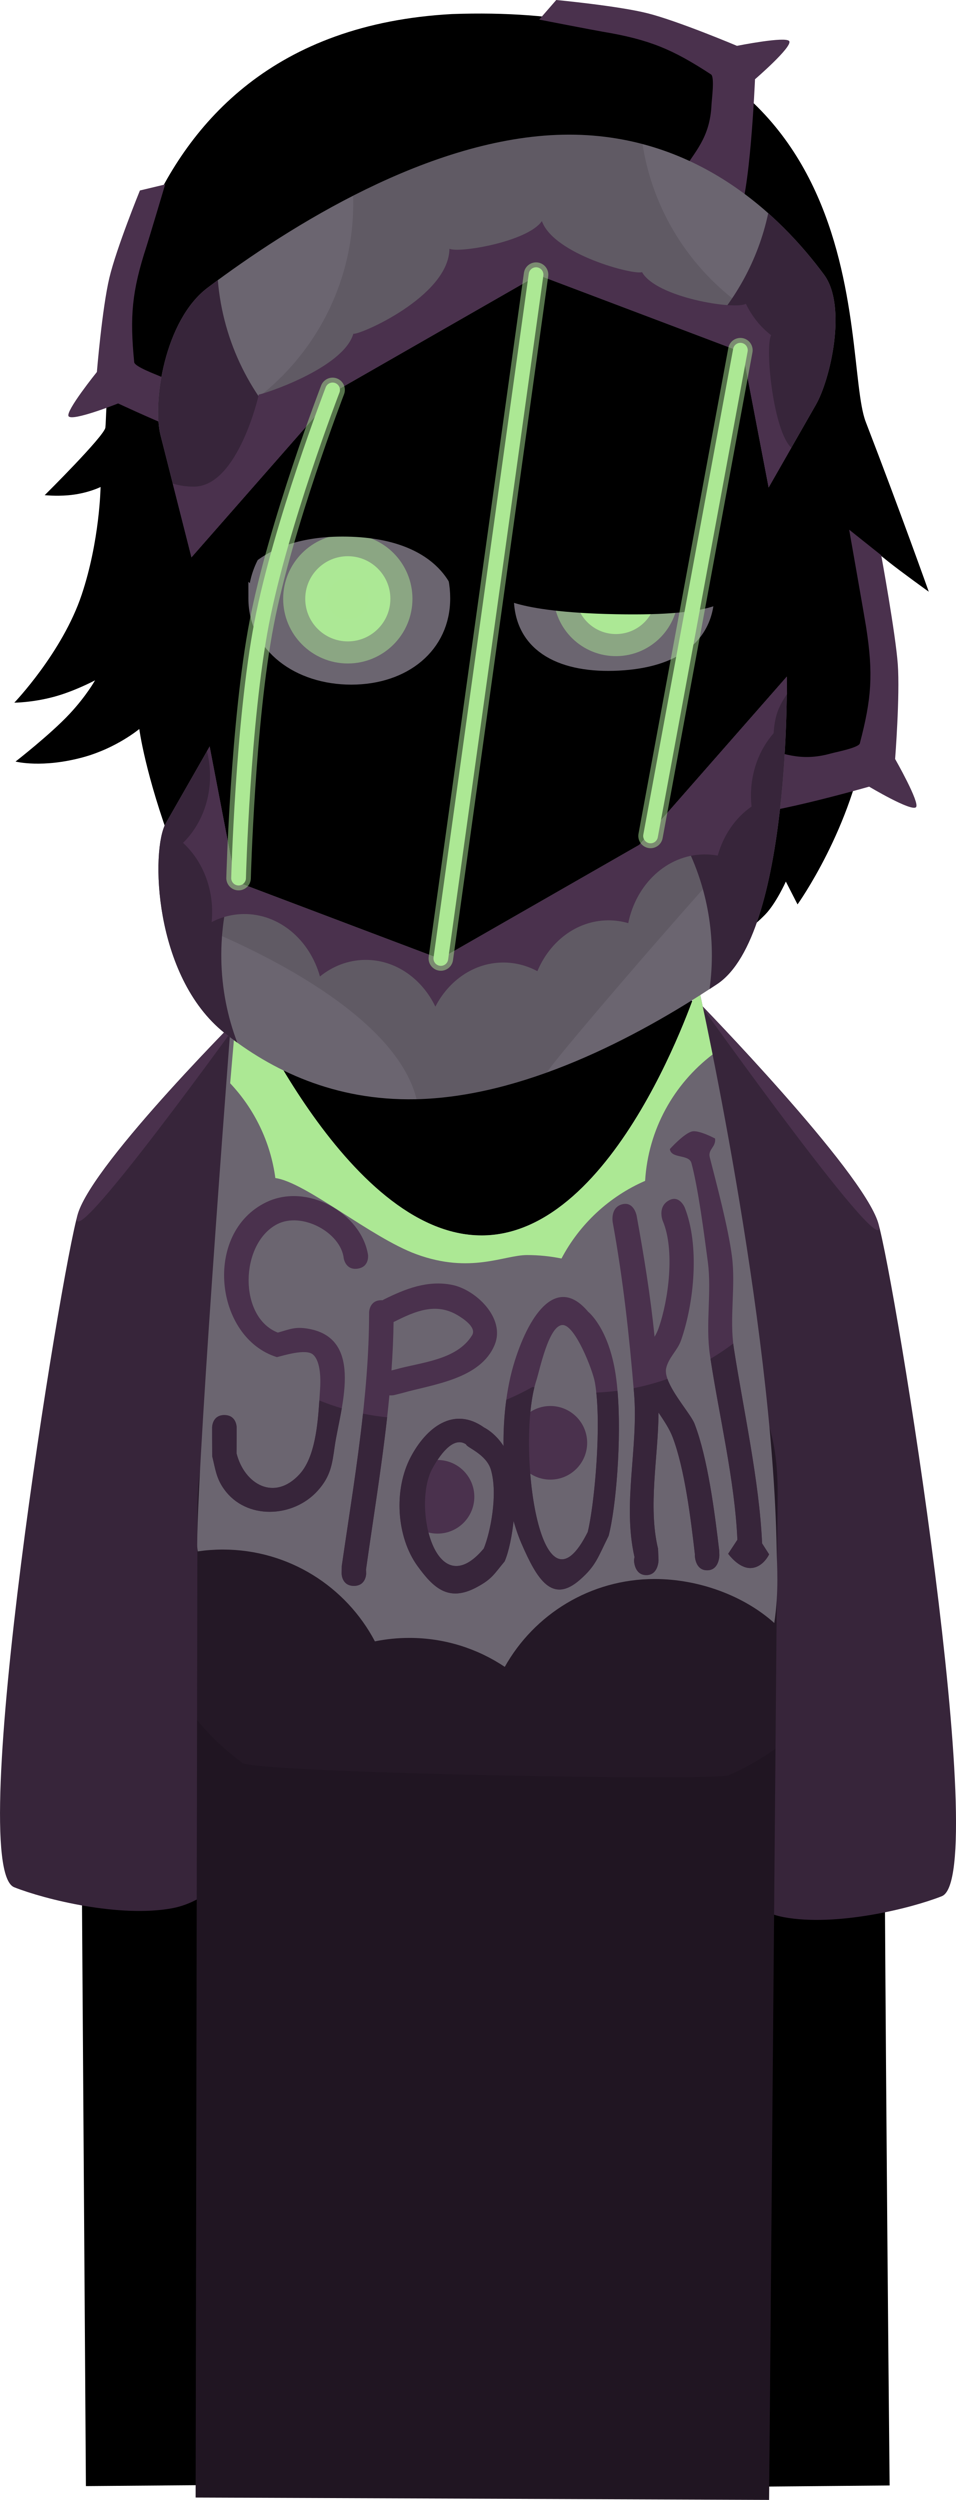 <svg version="1.1" xmlns="http://www.w3.org/2000/svg" xmlns:xlink="http://www.w3.org/1999/xlink" width="97.437" height="254.651" viewBox="0,0,97.437,254.651"><g transform="translate(-271.281,-52.154)"><g data-paper-data="{&quot;isPaintingLayer&quot;:true}" fill-rule="nonzero" stroke-linejoin="miter" stroke-miterlimit="10" stroke-dasharray="" stroke-dashoffset="0" style="mix-blend-mode: normal"><g stroke-linecap="butt"><path d="M281.03,304.392c0,0 -0.635,-94.384 -0.793,-118.012c-0.032,-4.779 6.819,-7.444 15.605,-16.43c1.597,-1.634 -0.642,-12.315 1.369,-13.703c5.797,-4.003 13.39,-6.738 23.228,-6.787c8.404,-0.042 15.156,2.023 20.542,5.218c0.336,0.199 0.264,10.051 3.215,14.563c5.71,8.731 16.095,15.178 16.093,17.116c-0.077,46.243 0.654,117.986 0.654,117.986l-10.497,0.096l-0.159,-114.843c0,0 0.075,-3.099 -2.816,-3.154c-3.434,-0.065 -2.945,3.116 -2.945,3.116l0.205,114.87l-48.214,0.072l-0.305,-115.233c0,0 0.279,-2.919 -2.886,-2.934c-3.111,-0.015 -2.816,2.909 -2.816,2.909l0.353,115.067z" fill="#000000" stroke="#000000" stroke-width="2"/><path d="M279.216,175.815c1.62,-5.37 17.478,-21.113 17.478,-21.113l-1.526,87.555c0,0 -2.356,3.538 -6.335,4.279c-5.3,0.987 -12.906,-0.87 -16.105,-2.137c-5.101,-2.02 4.804,-62.998 6.489,-68.584z" fill="#37253a" stroke="none" stroke-width="0"/><path d="M367.273,245.31c-3.199,1.267 -10.805,3.124 -16.105,2.137c-3.98,-0.741 -6.335,-4.279 -6.335,-4.279l-2.333,-88.908c0,0 16.665,17.096 18.285,22.466c1.685,5.585 11.59,66.564 6.489,68.584z" data-paper-data="{&quot;index&quot;:null}" fill="#37253a" stroke="none" stroke-width="0"/><path d="M279.216,175.815c1.62,-5.37 17.478,-21.113 17.478,-21.113c0,0 -19.163,26.698 -17.478,21.113z" fill="#4a314d" stroke="none" stroke-width="0"/><path d="M342.499,154.261c0,0 16.665,17.096 18.285,22.466c1.685,5.585 -18.285,-22.466 -18.285,-22.466z" data-paper-data="{&quot;index&quot;:null}" fill="#4a314d" stroke="none" stroke-width="0"/><path d="M291.22,306.564c0,0 0.135,-73.324 0.185,-100.563c0.034,-18.64 13.876,-17.476 29.952,-17.001c16.076,0.475 29.34,-2.666 29.185,15.5c-0.233,27.27 -0.874,102.305 -0.874,102.305z" fill="#241826" stroke="none" stroke-width="0"/><path d="M320.357,178c13.885,0.005 22.066,-25.547 22.066,-25.547c0,0 7.616,33.953 8.016,57.543c0.027,1.588 0.247,4.209 -0.242,7.486c-3.1,-2.787 -7.7,-4.483 -12.196,-4.483c-6.56,0 -12.277,3.609 -15.273,8.95c-2.782,-1.863 -6.128,-2.95 -9.727,-2.95c-1.202,0 -2.375,0.121 -3.509,0.352c-2.931,-5.561 -8.768,-9.352 -15.491,-9.352c-0.87,0 -1.725,0.063 -2.561,0.186c-0.042,-0.249 -0.062,-0.481 -0.061,-0.695c0.059,-9.976 3.734,-57.056 3.734,-57.056c0,0 11.361,25.559 25.246,25.564z" fill="#6b6570" stroke="none" stroke-width="0"/><path d="M295.611,152.436c0,0 10.861,25.559 24.746,25.564c13.885,0.005 22.066,-25.547 22.066,-25.547c0,0 0.606,2.703 1.486,7.115c-3.936,2.997 -6.564,7.624 -6.877,12.875c-3.661,1.591 -6.672,4.397 -8.523,7.909c-1.134,-0.231 -2.307,-0.352 -3.509,-0.352c-2.356,0 -5.761,1.937 -11.285,-0.086c-4.607,-1.687 -11.296,-7.346 -14.37,-7.758c-0.497,-3.713 -2.158,-7.057 -4.605,-9.654c0.511,-5.998 0.872,-10.066 0.872,-10.066z" fill="#ace894" stroke="none" stroke-width="0"/><path d="M294.15,196.3c1.25,0 1.25,1.25 1.25,1.25v1c-0.003,0.549 -0.006,1.098 -0.009,1.647c0.791,3.147 3.858,4.949 6.438,2.108c1.79,-1.971 1.899,-6.08 2.075,-8.644c0.058,-0.851 0.1,-2.81 -0.724,-3.528c-0.73,-0.635 -3.098,0.134 -3.677,0.265c-6.336,-1.972 -7.545,-12.644 -1.101,-15.772c4.182,-2.03 9.701,1.102 10.387,5.346c0,0 0.177,1.237 -1.061,1.414c-1.237,0.177 -1.414,-1.061 -1.414,-1.061c-0.303,-2.634 -4.295,-4.786 -6.813,-3.454c-3.781,2 -3.933,9.46 0.099,11.028c1.24,-0.347 1.762,-0.629 3.125,-0.389c5.791,1.022 3.191,8.265 2.665,12.011c-0.253,1.798 -0.405,3.005 -1.717,4.471c-2.506,2.802 -7.322,3.014 -9.568,-0.161c-0.788,-1.114 -0.868,-2.019 -1.194,-3.331c-0.003,-0.651 -0.006,-1.302 -0.009,-1.953v-1c0,0 0,-1.25 1.25,-1.25z" fill="#4a314d" stroke="none" stroke-width="0.5"/><path d="M311.607,191.648c2.528,-0.722 6.226,-0.926 7.789,-3.476c0.511,-0.835 -1.043,-1.785 -1.487,-2.049c-2.196,-1.304 -4.294,-0.414 -6.399,0.645c0,0 -0.043,0.021 -0.115,0.047c-0.022,1.642 -0.098,3.289 -0.215,4.939zM310.391,184.532c2.178,-1.083 4.449,-1.994 6.962,-1.495c2.424,0.481 5.457,3.388 4.352,6.091c-1.442,3.529 -6.345,4.047 -9.411,4.924l-0.84,0.211c0,0 -0.214,0.053 -0.485,0.026c-0.56,5.947 -1.561,11.908 -2.381,17.738l0.013,0.423c0,0 0,1.25 -1.25,1.25c-1.25,0 -1.25,-1.25 -1.25,-1.25l0.013,-0.777c1.226,-8.466 2.787,-17.25 2.787,-25.823c0,0 0,-1.25 1.25,-1.25c0.042,0 0.082,0.001 0.122,0.004c0.071,-0.048 0.119,-0.072 0.119,-0.072z" fill="#4a314d" stroke="none" stroke-width="0.5"/><path d="M318.786,199.285c-1.361,-0.924 -2.791,1.286 -3.436,2.46c-2.08,3.786 0.315,14.028 5.235,8.151c0.666,-1.595 1.466,-5.508 0.731,-8.024c-0.469,-1.605 -2.511,-2.285 -2.529,-2.587zM322.716,211.203c-1.106,1.332 -1.295,1.813 -2.899,2.661c-2.847,1.504 -4.379,0.02 -5.976,-2.176c-2.154,-2.961 -2.465,-7.787 -0.69,-11.133c1.58,-2.978 4.363,-5.202 7.48,-2.981c0,0 2.085,0.973 2.801,3.831c0.748,2.988 0.111,7.905 -0.716,9.798z" fill="#4a314d" stroke="none" stroke-width="0.5"/><path d="M325.949,192.765c-2.08,6.338 0.315,25.283 5.235,15.446c0.666,-2.67 1.466,-11.022 0.731,-15.233c-0.22,-1.261 -2.006,-5.818 -3.27,-5.851c-1.428,-0.037 -2.354,4.595 -2.696,5.638zM333.316,208.598c-1.106,2.229 -1.295,3.036 -2.899,4.454c-2.847,2.519 -4.379,0.033 -5.976,-3.643c-2.154,-4.958 -2.465,-13.037 -0.69,-18.638c1.58,-4.985 4.363,-8.708 7.48,-4.99c0,0 2.085,1.628 2.801,6.413c0.748,5.001 0.111,13.234 -0.716,16.403z" fill="#4a314d" stroke="none" stroke-width="0.5"/><path d="M343.35,212.111c-1.25,0 -1.25,-1.529 -1.25,-1.529l0.013,-0.028c-0.411,-3.578 -1.041,-8.78 -2.285,-12.022c-0.327,-0.851 -0.877,-1.657 -1.428,-2.485c-0.02,4.48 -1.096,9.537 -0.048,13.871l0.048,1.154c0,0 0,1.529 -1.25,1.529c-1.25,0 -1.25,-1.529 -1.25,-1.529l0.048,-0.314c-1.243,-5.475 0.418,-11.119 -0.044,-16.688c-0.491,-5.923 -1.119,-11.609 -2.175,-17.412c0,0 -0.271,-1.493 0.949,-1.825c1.22,-0.332 1.491,1.161 1.491,1.161c0.732,4.037 1.415,8.173 1.827,12.332c0.157,-0.277 0.3,-0.562 0.407,-0.866c1.041,-2.95 1.672,-8.021 0.428,-10.939c0,0 -0.559,-1.368 0.559,-2.052c1.118,-0.684 1.677,0.684 1.677,0.684c1.525,3.85 0.985,9.631 -0.372,13.53c-0.361,1.037 -1.262,1.745 -1.514,2.83c-0.362,1.558 2.446,4.521 2.891,5.673c1.35,3.503 2.057,9.063 2.515,12.936l0.013,0.461c0,0 0,1.529 -1.25,1.529z" fill="#4a314d" stroke="none" stroke-width="0.5"/><path d="M347.812,211.882c-1.249,0.054 -2.315,-1.454 -2.315,-1.454l0.939,-1.427c-0.264,-6.107 -1.918,-12.863 -2.797,-18.807c-0.466,-3.152 0.197,-6.415 -0.218,-9.523c-0.375,-2.813 -0.967,-7.423 -1.665,-10.034c-0.254,-0.948 -2.071,-0.416 -2.202,-1.435c0,0 1.446,-1.604 2.263,-1.794c0.703,-0.164 2.347,0.722 2.347,0.722c0.1,0.893 -0.754,1.081 -0.539,1.924c0.692,2.71 1.88,7.156 2.257,10.074c0.398,3.088 -0.281,6.3 0.198,9.388c0.948,6.112 2.603,13.547 2.875,19.856l0.715,1.116c0,0 -0.609,1.341 -1.858,1.395z" fill="#4a314d" stroke="none" stroke-width="0.5"/><path d="M323.625,199.125c0,-2.071 1.679,-3.75 3.75,-3.75c2.071,0 3.75,1.679 3.75,3.75c0,2.071 -1.679,3.75 -3.75,3.75c-2.071,0 -3.75,-1.679 -3.75,-3.75z" fill="#4a314d" stroke="none" stroke-width="0.5"/><path d="M312.125,204.625c0,-2.071 1.679,-3.75 3.75,-3.75c2.071,0 3.75,1.679 3.75,3.75c0,2.071 -1.679,3.75 -3.75,3.75c-2.071,0 -3.75,-1.679 -3.75,-3.75z" fill="#4a314d" stroke="none" stroke-width="0.5"/><g fill="#37253a" stroke="none" stroke-width="0.5"><path d="M294.15,196.3c1.25,0 1.25,1.25 1.25,1.25v1c-0.003,0.549 -0.006,1.098 -0.009,1.647c0.791,3.147 3.858,4.949 6.438,2.108c1.542,-1.697 1.836,-4.98 2.001,-7.496c0.744,0.304 1.507,0.573 2.285,0.805c-0.246,1.439 -0.574,2.821 -0.726,3.909c-0.253,1.798 -0.405,3.005 -1.717,4.471c-2.506,2.802 -7.322,3.014 -9.568,-0.161c-0.788,-1.114 -0.868,-2.019 -1.194,-3.331c-0.003,-0.651 -0.006,-1.302 -0.009,-1.953v-1c0,0 0,-1.25 1.25,-1.25z"/><path d="M308.587,212.027l0.013,0.423c0,0 0,1.25 -1.25,1.25c-1.25,0 -1.25,-1.25 -1.25,-1.25l0.013,-0.777c0.738,-5.096 1.597,-10.307 2.165,-15.518c0.807,0.164 1.628,0.288 2.461,0.372c-0.578,5.202 -1.434,10.4 -2.151,15.499z"/><path d="M318.786,199.285c-1.361,-0.924 -2.791,1.286 -3.436,2.46c-2.08,3.786 0.315,14.028 5.235,8.151c0.666,-1.595 1.466,-5.508 0.731,-8.024c-0.469,-1.605 -2.511,-2.285 -2.529,-2.587zM322.716,211.203c-1.106,1.332 -1.295,1.813 -2.899,2.661c-2.847,1.504 -4.379,0.02 -5.976,-2.176c-2.154,-2.961 -2.465,-7.787 -0.69,-11.133c1.58,-2.978 4.363,-5.202 7.48,-2.981c0,0 2.085,0.973 2.801,3.831c0.748,2.988 0.111,7.905 -0.716,9.798z"/><path d="M331.184,208.211c0.615,-2.466 1.345,-9.783 0.873,-14.203c0.729,-0.031 1.45,-0.092 2.162,-0.184c0.428,5.005 -0.161,11.93 -0.903,14.774l-0,-0c-1.106,2.229 -1.295,3.036 -2.899,4.454c-2.847,2.519 -4.379,0.033 -5.976,-3.643c-1.683,-3.874 -2.241,-9.654 -1.558,-14.668c0.919,-0.383 1.81,-0.819 2.669,-1.305c0.064,0.014 0.129,0.028 0.193,0.042c-1.705,6.922 0.691,24.224 5.438,14.733z"/><path d="M343.35,212.111c-1.25,0 -1.25,-1.529 -1.25,-1.529l0.013,-0.028c-0.411,-3.578 -1.041,-8.78 -2.285,-12.022c-0.327,-0.851 -0.877,-1.657 -1.428,-2.485c-0.02,4.48 -1.096,9.537 -0.048,13.871l0.048,1.154c0,0 0,1.529 -1.25,1.529c-1.25,0 -1.25,-1.529 -1.25,-1.529l0.048,-0.314c-1.243,-5.475 0.418,-11.119 -0.044,-16.688c-0.014,-0.171 -0.028,-0.342 -0.043,-0.512c1.181,-0.233 2.333,-0.55 3.448,-0.943c0.558,1.59 2.409,3.654 2.763,4.571c1.35,3.503 2.057,9.063 2.515,12.936l0.013,0.461c0,0 0,1.529 -1.25,1.529z"/><path d="M347.812,211.882c-1.249,0.054 -2.315,-1.454 -2.315,-1.454l0.939,-1.427c-0.258,-5.98 -1.849,-12.582 -2.741,-18.435c0.802,-0.474 1.576,-0.992 2.317,-1.55c0.019,0.166 0.042,0.333 0.068,0.498c0.948,6.112 2.603,13.547 2.875,19.856l0.715,1.116c0,0 -0.609,1.341 -1.858,1.395z"/></g><path d="M291.22,306.564c0,0 0.086,-46.504 0.146,-79.2c1.328,1.616 2.855,3.062 4.543,4.302c-0.02,0.148 0.879,0.292 2.449,0.428c10.011,0.871 47.296,1.445 47.248,0.862c1.675,-0.724 3.254,-1.627 4.715,-2.683c-0.28,32.822 -0.654,76.533 -0.654,76.533z" fill-opacity="0.106" fill="#000000" stroke="none" stroke-width="0"/></g><path d="M275.835,102.596c0,0 6.071,-6.017 6.186,-6.884c0.301,-2.276 -0.79,-40.166 35.319,-42.126c44.617,-1.605 39.558,34.74 42.179,41.542c3.595,9.326 6.425,17.303 6.425,17.303c0,0 -2.799,-2.01 -4.128,-3.07c-1.24,-0.989 -3.85,-3.087 -3.85,-3.087c0,0 3.251,10.299 1.631,20.672c-1.415,9.504 -7.03,17.336 -7.03,17.336l-1.191,-2.329c0,0 -0.988,2.214 -2.108,3.366c-1.12,1.152 -3.393,2.966 -3.393,2.966l-0.149,-3.702c0,0 -20.915,9.401 -29.759,9.572c-7.839,0.152 -20.654,-8.595 -20.654,-8.595l-0.075,2.656c0,0 -3.945,-3.232 -6.331,-9.611c-2.844,-7.603 -3.429,-12.192 -3.429,-12.192c0,0 -2.309,1.935 -5.673,2.863c-4.215,1.162 -6.94,0.453 -6.94,0.453c0,0 3.565,-2.773 5.509,-4.856c1.732,-1.855 2.594,-3.418 2.594,-3.418c0,0 -2.091,1.117 -4.207,1.683c-2.208,0.591 -4.021,0.593 -4.021,0.593c0,0 4.896,-5.114 6.861,-10.982c1.855,-5.54 1.93,-10.989 1.93,-10.989c0,0 -1.351,0.683 -3.317,0.847c-1.246,0.104 -2.378,-0.012 -2.378,-0.012z" fill="#000000" stroke="none" stroke-width="1.5" stroke-linecap="butt"/><path d="M297.297,113.107c-0.005,-4.892 4.699,-9.01 10.073,-9.015c5.374,-0.005 9.092,4.108 9.097,9c0.005,4.892 -3.999,8.098 -9.372,8.103c-5.374,0.005 -9.793,-3.196 -9.798,-8.088z" fill="#6b6570" stroke="#6b6570" stroke-width="1.4" stroke-linecap="butt"/><path d="M302.392,113.155c-0.002,-2.396 1.938,-4.341 4.334,-4.343c2.396,-0.002 4.341,1.938 4.343,4.334c0.002,2.396 -1.938,4.341 -4.334,4.343c-2.396,0.002 -4.341,-1.938 -4.343,-4.334z" fill="#ace894" stroke-opacity="0.502" stroke="#ace895" stroke-width="4.5" stroke-linecap="butt"/><path d="M324.35,112.688c0.128,-4.891 4.315,-8.926 9.632,-9.009c5.317,-0.082 9.335,3.822 9.411,8.714c0.076,4.892 -3.774,7.234 -9.586,7.395c-5.528,0.153 -9.59,-1.992 -9.456,-7.1z" fill="#6b6570" stroke="#6b6570" stroke-width="1.4" stroke-linecap="butt"/><path d="M329.938,112.687c-0.035,-2.274 1.78,-4.147 4.054,-4.182c2.274,-0.035 4.147,1.78 4.182,4.054c0.035,2.274 -1.78,4.147 -4.054,4.182c-2.274,0.035 -4.147,-1.78 -4.182,-4.054z" fill="#ace894" stroke-opacity="0.502" stroke="#ace895" stroke-width="4.5" stroke-linecap="butt"/><path d="M294.142,112.623c0,0 2.511,-9.055 13.05,-9.028c9.472,0.019 11.058,9.237 11.058,9.237c0,0 -1.166,-6.389 -11.573,-6.59c-10.563,-0.204 -12.535,6.381 -12.535,6.381z" fill="#000000" stroke="#000000" stroke-width="1.15" stroke-linecap="butt"/><path d="M322.363,112.317c0,0 1.21,-9.478 12.659,-9.3c9.718,0.183 10.07,9.497 10.07,9.497c0,0 -0.129,1.742 -10.043,1.646c-11.228,-0.109 -12.686,-1.843 -12.686,-1.843z" fill="#000000" stroke="#000000" stroke-width="1.15" stroke-linecap="butt"/><g><path d="M355.992,128.901c0.503,-0.142 2.807,-0.577 2.924,-1.023c1.19,-4.536 1.391,-7.047 0.638,-11.869c-0.138,-0.885 -1.725,-9.9 -1.725,-9.9l3.269,2.606c0,0 1.458,7.971 1.686,11.086c0.234,3.2 -0.271,9.666 -0.271,9.666c0,0 2.549,4.464 2.131,4.909c-0.46,0.49 -4.779,-2.091 -4.779,-2.091c0,0 -11.89,3.41 -13.864,2.754c-2.905,-0.965 -1.352,-4.238 -0.991,-4.948c-0.047,-0.943 0.525,-1.843 1.461,-2.171c0.705,-0.247 1.452,-0.111 2.013,0.299c2.453,0.565 4.245,1.6 7.51,0.681z" data-paper-data="{&quot;index&quot;:null}" fill="#4a314d" stroke="none" stroke-width="0.5" stroke-linecap="butt"/><path d="M287.683,90.525c3.076,1.427 5.01,0.691 7.522,0.523c0.619,-0.315 1.378,-0.331 2.035,0.025c0.872,0.473 1.293,1.453 1.096,2.376c0.243,0.758 1.255,4.236 -1.766,4.727c-2.053,0.334 -13.249,-4.925 -13.249,-4.925c0,0 -4.674,1.86 -5.051,1.303c-0.342,-0.506 2.885,-4.507 2.885,-4.507c0,0 0.53,-6.464 1.271,-9.586c0.721,-3.039 3.115,-8.904 3.115,-8.904l2.575,-0.616c0,0 -1.62,5.439 -1.897,6.291c-1.511,4.64 -1.712,7.151 -1.259,11.819c0.045,0.459 2.25,1.255 2.724,1.475z" data-paper-data="{&quot;index&quot;:null}" fill="#4a314d" stroke="none" stroke-width="0.5" stroke-linecap="butt"/><path d="M343.797,62.832c0.024,-0.522 0.339,-2.845 -0.047,-3.097c-3.928,-2.562 -6.247,-3.546 -11.059,-4.354c-0.884,-0.148 -6.455,-1.23 -6.455,-1.23l1.738,-1.997c0,0 6.307,0.592 9.335,1.36c3.111,0.789 9.086,3.31 9.086,3.31c0,0 5.04,-1.009 5.331,-0.471c0.319,0.591 -3.493,3.874 -3.493,3.874c0,0 -0.52,12.359 -1.766,14.024c-1.833,2.451 -4.448,-0.056 -5.008,-0.622c-0.909,-0.253 -1.583,-1.08 -1.598,-2.071c-0.012,-0.747 0.353,-1.412 0.919,-1.815c1.311,-2.149 2.859,-3.522 3.018,-6.91z" fill="#4a314d" stroke="none" stroke-width="0.5" stroke-linecap="butt"/><path d="M295.286,141.946l20.863,7.889l20.28,-11.616l15.046,-17.142c0,0 0.425,26.326 -7.102,31.321c-8.389,5.568 -19.839,11.507 -30.756,11.73c-8.228,0.168 -14.672,-2.942 -19.451,-6.751c-7.251,-5.781 -7.524,-18.676 -5.98,-21.377c1.506,-2.635 4.463,-7.809 4.463,-7.809z" data-paper-data="{&quot;index&quot;:null}" fill="#6b6570" stroke="#000000" stroke-width="0" stroke-linecap="round"/><path d="M295.286,141.946l20.863,7.889l20.28,-11.616l15.046,-17.142c0,0 0.103,6.357 -0.686,13.416c-1.108,0.052 -23.788,26.396 -23.749,26.908c-4.36,1.574 -8.874,2.618 -13.303,2.725c-2.714,-11.071 -25.509,-18.998 -25.925,-18.97c-0.696,-4.134 -0.375,-7.845 0.374,-9.156c1.506,-2.635 4.463,-7.809 4.463,-7.809z" data-paper-data="{&quot;index&quot;:null}" fill-opacity="0.106" fill="#000000" stroke="#000000" stroke-width="0" stroke-linecap="round"/><path d="M346.984,88.058l-20.863,-7.889l-20.28,11.616l-15.046,17.142c0,0 -2.182,-8.601 -3.154,-12.434c-0.836,-3.296 0.391,-11.722 4.813,-15.04c8.326,-6.248 22.672,-15.301 36.2,-15.577c13.504,-0.275 22.203,8.278 26.622,14.265c2.359,3.195 0.65,10.643 -0.832,13.236c-1.564,2.737 -4.822,8.437 -4.822,8.437z" data-paper-data="{&quot;index&quot;:null}" fill="#6b6570" stroke="#000000" stroke-width="0" stroke-linecap="round"/><path d="M346.984,88.058l-20.863,-7.889l-20.28,11.616l-15.046,17.142c0,0 -1.923,-7.579 -2.963,-11.679c11.287,-2.557 19.634,-12.736 19.447,-24.769c-0.002,-0.13 -0.005,-0.261 -0.009,-0.39c6.662,-3.402 14.14,-6.066 21.383,-6.214c2.929,-0.06 5.632,0.296 8.115,0.951c1.591,10.283 9.433,18.46 19.472,20.598c-0.349,2.427 -1.099,4.729 -1.798,5.952c-1.564,2.737 -4.822,8.437 -4.822,8.437z" data-paper-data="{&quot;index&quot;:null}" fill-opacity="0.106" fill="#000000" stroke="#000000" stroke-width="0" stroke-linecap="round"/><path d="M290.795,108.928c0,0 -2.182,-8.601 -3.154,-12.434c-0.836,-3.296 0.391,-11.722 4.813,-15.04c0.333,-0.25 0.676,-0.505 1.028,-0.763c0.535,6.391 3.468,12.084 7.885,16.193z" data-paper-data="{&quot;index&quot;:null}" fill="#37253a" stroke="#000000" stroke-width="0" stroke-linecap="butt"/><path d="M346.984,88.058l-4.302,-1.627c3.414,-3.367 5.862,-7.707 6.898,-12.56c2.364,2.1 4.256,4.321 5.694,6.27c2.359,3.195 0.65,10.643 -0.832,13.236c-1.564,2.737 -4.822,8.437 -4.822,8.437z" data-paper-data="{&quot;index&quot;:null}" fill="#37253a" stroke="#000000" stroke-width="0" stroke-linecap="butt"/><path d="M346.984,88.058l-20.863,-7.889l-20.28,11.616l-15.046,17.142l-1.906,-7.514c0.704,0.214 1.445,0.322 2.209,0.311c4.438,-0.069 6.56,-9.308 6.557,-9.382c0.266,0.026 8.603,-2.631 9.64,-6.19c0.61,0.156 9.728,-3.792 9.794,-8.656c0.983,0.459 7.983,-0.719 9.423,-2.821c1.204,3.397 9.392,5.526 10.205,5.197c1.448,2.6 9.499,3.873 10.584,3.225c0.619,1.284 1.504,2.381 2.57,3.198c-0.65,1.333 0.244,9.831 2.067,11.464l-2.318,4.055z" data-paper-data="{&quot;index&quot;:null}" fill="#4a314d" stroke="#000000" stroke-width="0" stroke-linecap="butt"/><path d="M351.475,121.077c0,0 0.425,26.326 -7.102,31.321c-0.255,0.169 -0.513,0.339 -0.774,0.509c0.173,-1.253 0.253,-2.535 0.233,-3.839c-0.081,-5.241 -1.77,-10.081 -4.589,-14.056z" data-paper-data="{&quot;index&quot;:null}" fill="#37253a" stroke="#000000" stroke-width="0" stroke-linecap="butt"/><path d="M294.166,157.377c-7.251,-5.781 -7.524,-18.676 -5.98,-21.377c1.506,-2.635 4.463,-7.809 4.463,-7.809l2.525,13.171c-0.909,2.656 -1.382,5.512 -1.336,8.48c0.047,3.002 0.62,5.873 1.632,8.525c-0.448,-0.324 -0.882,-0.654 -1.304,-0.99z" data-paper-data="{&quot;index&quot;:null}" fill="#37253a" stroke="#000000" stroke-width="0" stroke-linecap="butt"/><path d="M295.286,141.946l20.863,7.889l20.28,-11.616l15.046,-17.142l0.022,1.778c-0.904,1.339 -1.244,2.216 -1.368,3.99c-1.461,1.666 -2.348,3.97 -2.309,6.503c0.005,0.326 0.025,0.647 0.06,0.963c-1.629,1.132 -2.868,2.902 -3.446,4.998c-0.463,-0.086 -0.94,-0.127 -1.425,-0.119c-3.772,0.058 -6.892,3.036 -7.696,6.999c-0.677,-0.196 -1.389,-0.296 -2.121,-0.285c-3.168,0.049 -5.876,2.158 -7.139,5.18c-1.083,-0.583 -2.299,-0.902 -3.579,-0.882c-2.922,0.045 -5.453,1.842 -6.819,4.492c-1.386,-2.874 -4.106,-4.809 -7.204,-4.761c-1.704,0.026 -3.275,0.649 -4.56,1.688c-1.044,-3.73 -4.163,-6.414 -7.806,-6.358c-1.155,0.018 -2.248,0.309 -3.233,0.819c0.039,-0.39 0.056,-0.787 0.05,-1.19c-0.043,-2.778 -1.192,-5.247 -2.965,-6.881c1.722,-1.688 2.793,-4.191 2.75,-6.969c-0.013,-0.821 -0.122,-1.615 -0.315,-2.368l0.276,-0.483z" data-paper-data="{&quot;index&quot;:null}" fill="#4a314d" stroke="#000000" stroke-width="0" stroke-linecap="butt"/></g><g fill="none" stroke-linecap="round"><g stroke-opacity="0.502" stroke="#ace895" stroke-width="2.5"><path d="M316.213,149.789c0,0 3.193,-22.92 4.802,-34.469c1.626,-11.669 4.902,-35.19 4.902,-35.19"/><path d="M346.742,87.827c0,0 -3.161,17.085 -4.708,25.446c-1.503,8.125 -4.447,24.033 -4.447,24.033"/><path d="M295.597,141.602c0,0 0.428,-15.982 2.354,-25.978c1.926,-9.996 7.228,-23.751 7.228,-23.751"/></g><g stroke="#ace894" stroke-width="1.5"><path d="M316.213,149.789c0,0 3.193,-22.92 4.802,-34.469c1.626,-11.669 4.902,-35.19 4.902,-35.19"/><path d="M346.742,87.827c0,0 -3.161,17.085 -4.708,25.446c-1.503,8.125 -4.447,24.033 -4.447,24.033"/><path d="M295.597,141.602c0,0 0.428,-15.982 2.354,-25.978c1.926,-9.996 7.228,-23.751 7.228,-23.751"/></g></g></g></g></svg>